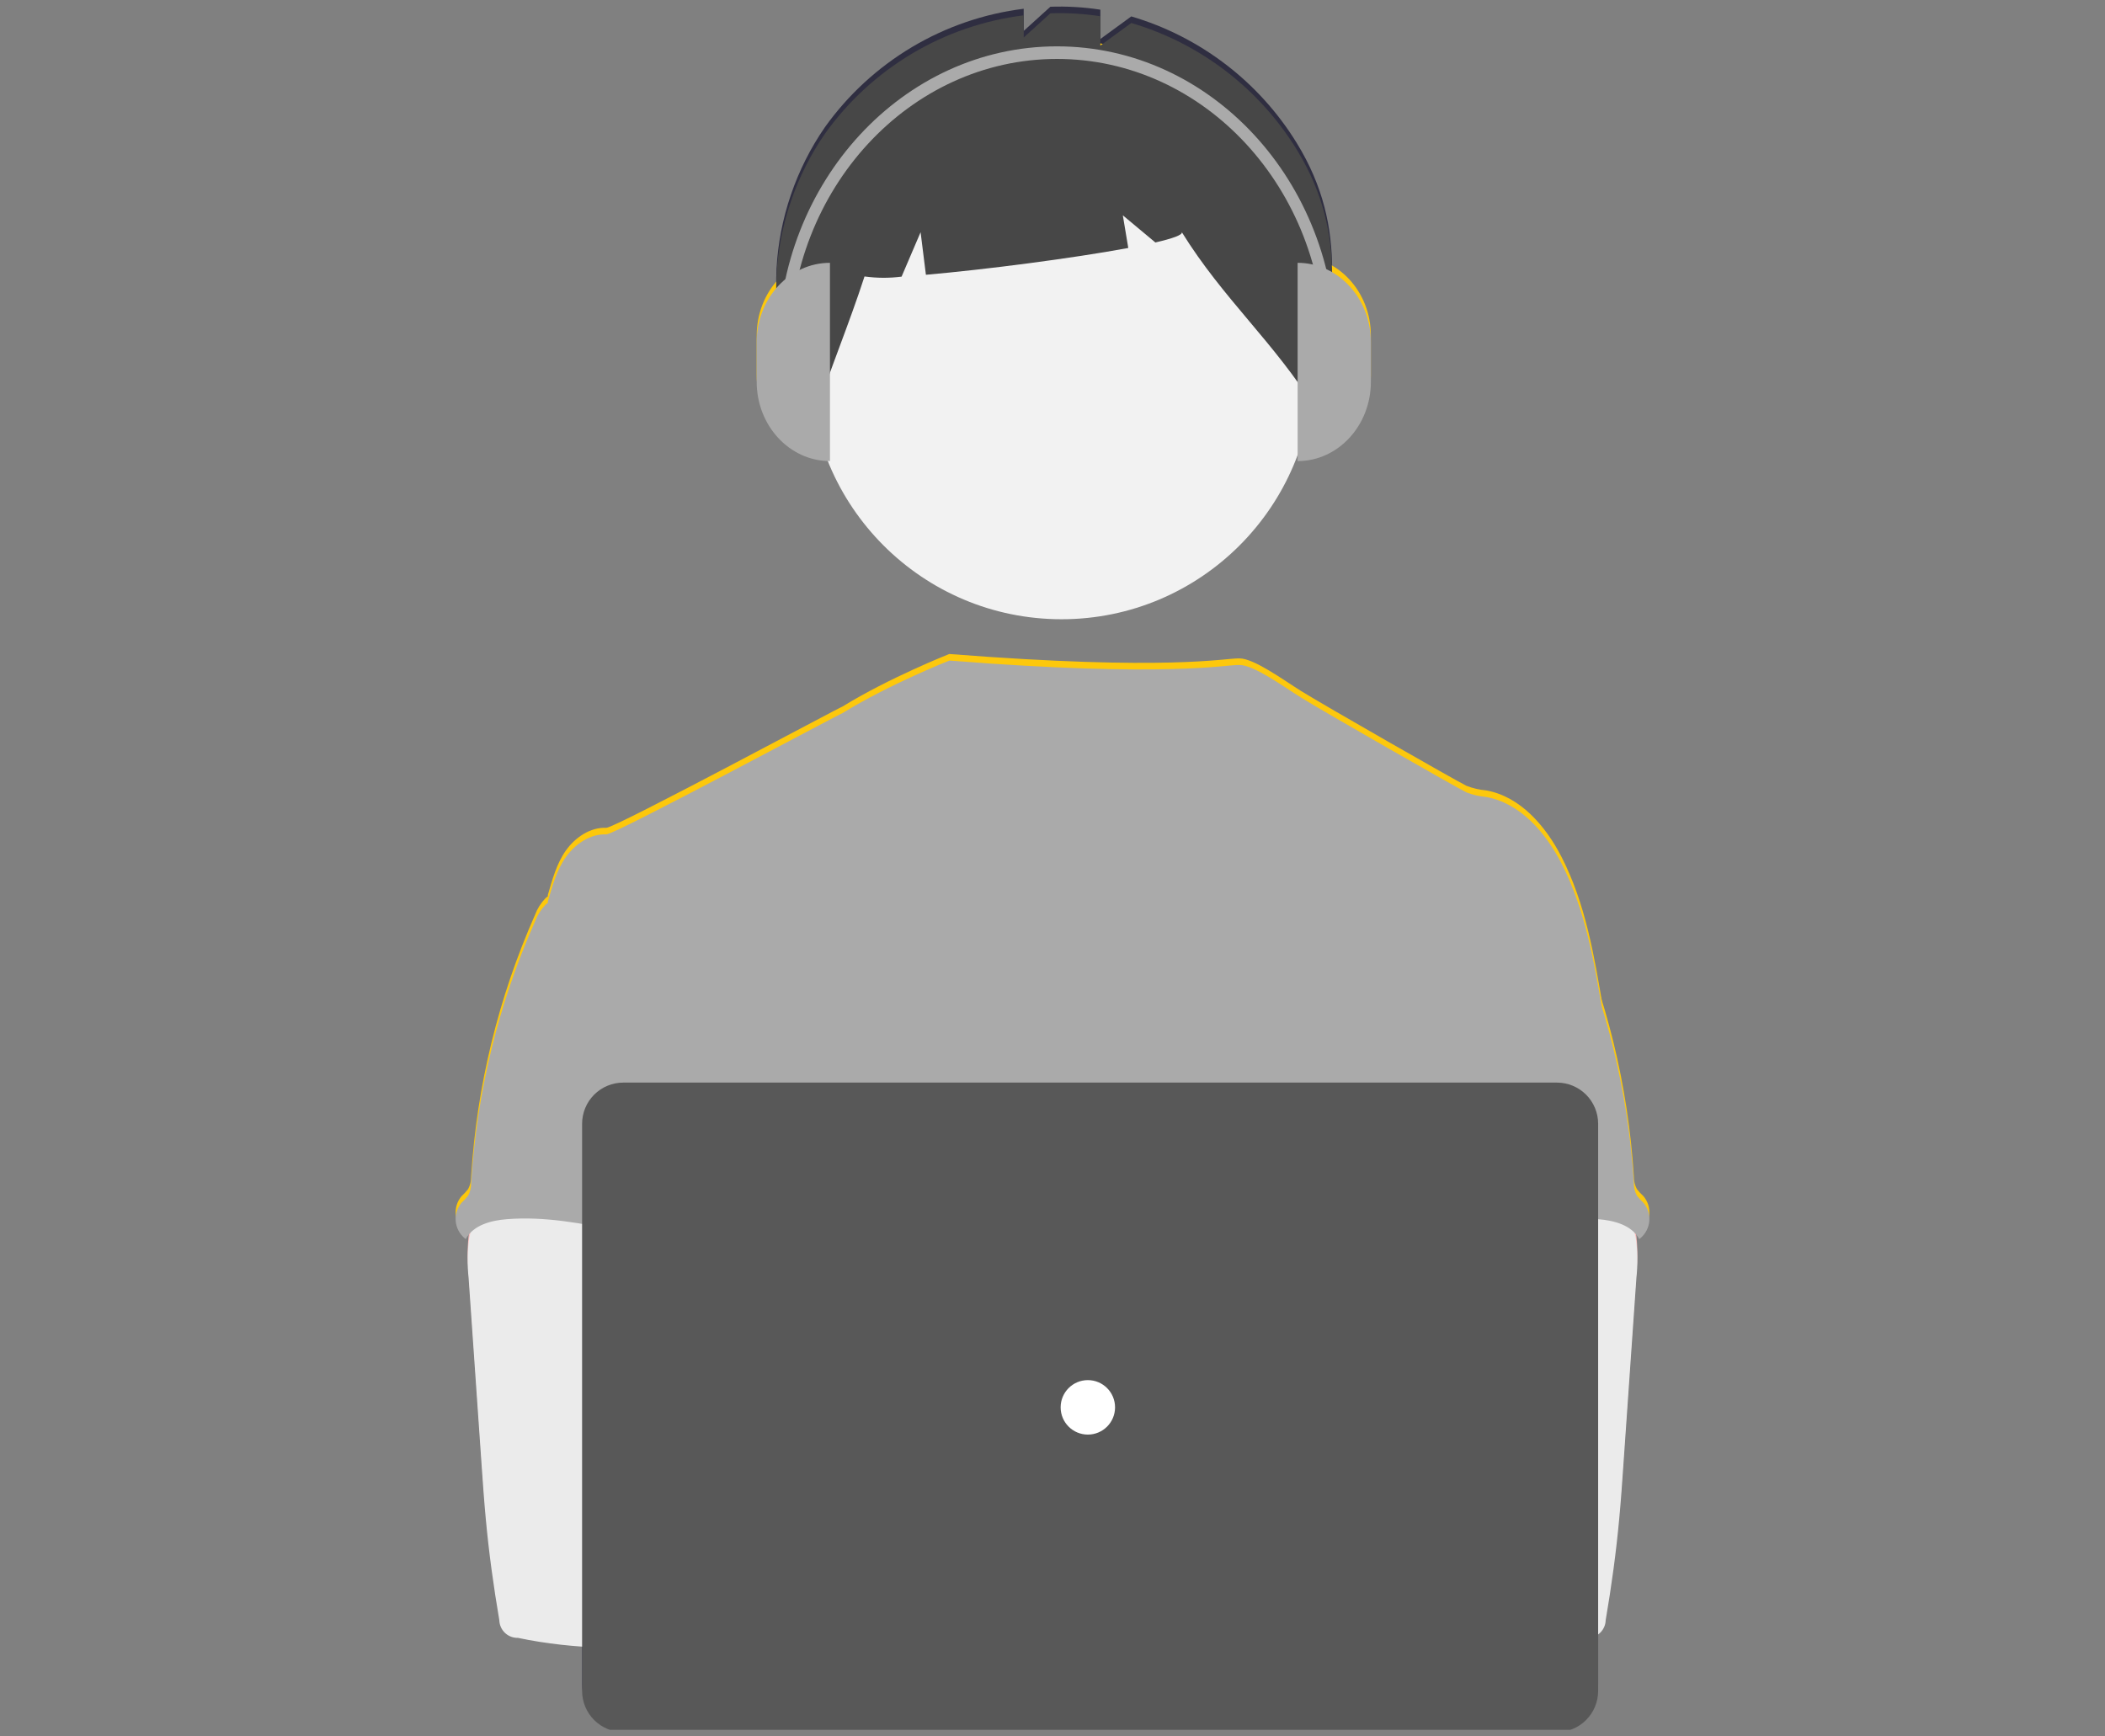 <svg width="160" height="132" viewBox="0 0 160 132" fill="none" xmlns="http://www.w3.org/2000/svg">
<rect x="0" y="0" width="160" height="132" fill="#808080" stroke="none"/>
<g clip-path="url(#clip0_280_53)">
<path d="M80.687 46.574C91.259 46.574 99.829 37.993 99.829 27.408C99.829 16.823 91.259 8.242 80.687 8.242C70.116 8.242 61.546 16.823 61.546 27.408C61.546 37.993 70.116 46.574 80.687 46.574Z" fill="#FEB8B8"/>
<path d="M98.566 10.873C95.704 6.22 91.224 2.791 85.989 1.247L83.639 2.964V0.735C82.382 0.542 81.109 0.468 79.838 0.513L77.811 2.35V0.665C74.809 1.039 71.917 2.031 69.317 3.579C66.718 5.128 64.466 7.199 62.706 9.662C58.303 16.017 57.56 24.858 61.89 31.265C63.079 27.607 64.522 24.175 65.711 20.517C66.645 20.645 67.592 20.649 68.528 20.531L69.974 17.152L70.378 20.388C74.861 19.997 81.51 19.138 85.76 18.351L85.346 15.869L87.819 17.932C89.121 17.632 89.894 17.359 89.83 17.151C92.991 22.253 96.859 25.512 100.019 30.614C101.22 23.42 102.601 17.438 98.566 10.873Z" fill="#2F2E41"/>
<path d="M121.856 76.694C121.197 72.729 120.518 68.688 118.678 65.116C117.468 62.776 115.548 60.547 112.96 60.084C112.45 60.039 111.949 59.923 111.471 59.739C110.713 59.373 100.521 53.548 98.901 52.533C97.51 51.662 95.314 50.05 94.207 50.05C93.094 50.025 88.823 51.02 72.154 49.716C72.154 49.716 67.575 51.523 64.032 53.714C63.978 53.679 46.731 62.952 46.084 62.928C44.856 62.876 43.716 63.663 43.012 64.653C42.309 65.644 41.979 66.87 41.634 68.056C45.401 76.456 48.847 84.866 52.615 93.266C52.791 93.582 52.885 93.938 52.887 94.3C52.812 94.676 52.651 95.03 52.419 95.335C50.571 98.306 50.63 102.044 50.832 105.536C51.034 109.029 51.283 112.718 49.725 115.848C49.301 116.708 48.749 117.494 48.346 118.354C47.402 120.3 47.06 126.526 47.612 128.617L116.718 130.6C115.232 126.51 121.856 76.694 121.856 76.694Z" fill="#FDC80C"/>
<path d="M35.66 93.638C35.523 94.637 35.509 95.649 35.619 96.651L36.609 110.894C36.703 112.236 36.794 113.575 36.92 114.914C37.157 117.513 37.513 120.091 37.953 122.665C37.963 123.031 38.117 123.377 38.382 123.629C38.647 123.881 39.001 124.017 39.366 124.007C43.726 124.931 48.231 124.894 52.681 124.643C59.471 124.263 76.842 123.545 77.903 122.165C78.965 120.784 78.346 118.551 76.962 117.435C75.579 116.319 52.654 113.598 52.654 113.598C52.878 111.82 53.554 110.147 54.195 108.459C55.346 105.466 56.422 102.375 56.442 99.169C56.463 95.963 55.257 92.592 52.634 90.755C50.476 89.247 47.698 88.967 45.069 89.029C43.156 89.085 39.85 88.626 38.103 89.375C36.72 89.984 35.919 92.283 35.66 93.638Z" fill="#FBBEBE"/>
<path d="M41.434 68.311C41.099 68.663 40.839 69.081 40.67 69.537C37.884 75.824 36.238 82.557 35.81 89.422C35.817 89.756 35.74 90.088 35.586 90.385C35.434 90.582 35.264 90.766 35.079 90.933C34.918 91.124 34.796 91.346 34.72 91.584C34.645 91.822 34.617 92.073 34.638 92.323C34.659 92.572 34.729 92.815 34.844 93.037C34.958 93.259 35.116 93.456 35.307 93.618C35.338 93.644 35.37 93.67 35.403 93.694C35.972 92.623 37.333 92.272 38.543 92.179C44.337 91.72 49.996 94.419 55.807 94.215C55.397 92.797 54.808 91.434 54.473 89.998C52.995 83.624 56.683 76.684 54.422 70.545C53.97 69.316 53.215 68.108 52.026 67.57C51.534 67.371 51.019 67.235 50.493 67.163C49.024 66.898 46.101 65.762 44.682 66.218C44.158 66.387 43.951 66.88 43.517 67.179C42.857 67.601 41.981 67.756 41.434 68.311Z" fill="#FDC80C"/>
<path d="M121.897 89.375C120.15 88.626 116.844 89.085 114.931 89.029C112.302 88.967 109.524 89.247 107.366 90.755C104.743 92.592 103.537 95.963 103.558 99.169C103.578 102.375 104.654 105.466 105.805 108.459C106.446 110.147 107.122 111.82 107.346 113.598C107.346 113.598 84.421 116.319 83.038 117.435C81.654 118.551 81.035 120.784 82.097 122.165C83.158 123.545 116.274 124.931 120.634 124.007C120.999 124.017 121.353 123.881 121.618 123.629C121.883 123.377 122.037 123.031 122.047 122.665C122.487 120.091 122.842 117.513 123.08 114.914C123.206 113.575 123.297 112.236 123.39 110.894L124.381 96.651C124.491 95.649 124.478 94.637 124.34 93.638C124.081 92.283 123.28 89.984 121.897 89.375Z" fill="#FBBEBE"/>
<path d="M116.483 67.179C116.049 66.88 115.842 66.387 115.318 66.218C113.899 65.762 110.976 66.898 109.507 67.163C108.981 67.235 108.466 67.371 107.974 67.57C106.785 68.108 106.03 69.316 105.578 70.545C103.317 76.684 107.005 83.624 105.527 89.998C105.192 91.434 104.603 92.797 104.193 94.215C110.004 94.419 115.663 91.72 121.457 92.179C122.667 92.272 124.028 92.623 124.597 93.694C124.63 93.67 124.662 93.644 124.693 93.618C124.884 93.456 125.042 93.259 125.156 93.037C125.271 92.815 125.341 92.572 125.362 92.323C125.383 92.073 125.355 91.822 125.28 91.584C125.204 91.346 125.082 91.124 124.921 90.933C124.736 90.766 124.566 90.582 124.414 90.385C124.26 90.088 124.183 89.756 124.19 89.422C123.762 82.557 122.116 75.824 119.33 69.537C119.161 69.08 118.901 68.663 118.565 68.311C118.019 67.756 117.143 67.601 116.483 67.179Z" fill="#FDC80C"/>
<path d="M75.018 124.688C77.871 124.688 80.184 122.372 80.184 119.515C80.184 116.658 77.871 114.342 75.018 114.342C72.165 114.342 69.852 116.658 69.852 119.515C69.852 122.372 72.165 124.688 75.018 124.688Z" fill="#FBBEBE"/>
<path d="M86.458 124.688C89.311 124.688 91.624 122.372 91.624 119.515C91.624 116.658 89.311 114.342 86.458 114.342C83.605 114.342 81.291 116.658 81.291 119.515C81.291 122.372 83.605 124.688 86.458 124.688Z" fill="#FBBEBE"/>
<path d="M118.348 131.171H47.371C46.542 131.17 45.748 130.84 45.161 130.254C44.575 129.667 44.246 128.872 44.245 128.042V84.927C44.246 84.097 44.575 83.302 45.161 82.715C45.748 82.128 46.542 81.798 47.371 81.797H118.348C119.177 81.798 119.972 82.128 120.558 82.715C121.144 83.302 121.473 84.097 121.474 84.927V128.042C121.473 128.872 121.144 129.667 120.558 130.254C119.972 130.84 119.177 131.17 118.348 131.171Z" fill="#3F3D56"/>
<path d="M82.687 108.555C83.829 108.555 84.755 107.628 84.755 106.484C84.755 105.341 83.829 104.414 82.687 104.414C81.545 104.414 80.619 105.341 80.619 106.484C80.619 107.628 81.545 108.555 82.687 108.555Z" fill="white"/>
<path d="M63.085 34.551C60.01 34.551 57.516 31.852 57.516 28.522V25.508C57.516 22.178 60.01 19.479 63.085 19.479L63.085 34.551Z" fill="#FDC80C"/>
<path d="M98.631 19.479C101.706 19.479 104.2 22.178 104.2 25.508V28.523C104.2 31.852 101.706 34.552 98.631 34.552V19.479Z" fill="#FDC80C"/>
<path d="M101.549 25.982H100.665C100.665 13.85 91.549 3.98 80.343 3.98C69.137 3.98 60.02 13.85 60.02 25.982H59.136C59.136 13.322 68.649 3.023 80.343 3.023C92.036 3.023 101.549 13.322 101.549 25.982Z" fill="#FDC80C"/>
<path d="M80.687 47.074C91.259 47.074 99.829 38.493 99.829 27.908C99.829 17.323 91.259 8.742 80.687 8.742C70.116 8.742 61.546 17.323 61.546 27.908C61.546 38.493 70.116 47.074 80.687 47.074Z" fill="#F2F2F2"/>
<path d="M98.566 11.373C95.704 6.72 91.224 3.291 85.989 1.747L83.639 3.464V1.235C82.382 1.042 81.109 0.968 79.838 1.013L77.811 2.85V1.165C74.809 1.539 71.917 2.531 69.317 4.079C66.718 5.628 64.466 7.699 62.706 10.162C58.303 16.517 57.56 25.358 61.89 31.765C63.079 28.107 64.522 24.675 65.711 21.017C66.645 21.145 67.592 21.149 68.528 21.031L69.974 17.652L70.378 20.888C74.861 20.497 81.51 19.638 85.76 18.851L85.346 16.369L87.819 18.432C89.121 18.132 89.894 17.859 89.83 17.651C92.991 22.753 96.859 26.012 100.019 31.114C101.22 23.92 102.601 17.938 98.566 11.373Z" fill="#474747"/>
<path d="M121.856 77.194C121.197 73.229 120.519 69.188 118.678 65.616C117.468 63.276 115.548 61.047 112.96 60.584C112.45 60.539 111.949 60.423 111.471 60.239C110.713 59.873 100.521 54.048 98.901 53.033C97.51 52.162 95.314 50.55 94.207 50.55C93.094 50.525 88.823 51.52 72.154 50.216C72.154 50.216 67.575 52.023 64.032 54.214C63.978 54.179 46.731 63.452 46.084 63.428C44.856 63.376 43.716 64.163 43.012 65.153C42.309 66.144 41.979 67.37 41.634 68.556C45.401 76.956 48.847 85.366 52.615 93.766C52.791 94.082 52.885 94.438 52.887 94.8C52.812 95.176 52.651 95.53 52.419 95.835C50.571 98.806 50.63 102.544 50.832 106.036C51.034 109.529 51.283 113.218 49.725 116.348C49.301 117.208 48.749 117.994 48.346 118.854C47.402 120.8 47.06 127.026 47.612 129.117L116.718 131.1C115.232 127.01 121.856 77.194 121.856 77.194Z" fill="#AAAAAA"/>
<path d="M35.66 94.138C35.523 95.137 35.509 96.149 35.619 97.151L36.609 111.394C36.703 112.736 36.794 114.075 36.92 115.414C37.157 118.013 37.513 120.591 37.953 123.165C37.963 123.531 38.117 123.877 38.382 124.129C38.647 124.381 39.001 124.517 39.366 124.507C43.726 125.431 48.231 125.394 52.681 125.143C59.471 124.763 76.842 124.045 77.903 122.665C78.965 121.284 78.346 119.051 76.962 117.935C75.579 116.819 52.654 114.098 52.654 114.098C52.878 112.32 53.554 110.647 54.195 108.959C55.346 105.966 56.422 102.875 56.442 99.669C56.463 96.463 55.257 93.092 52.634 91.255C50.476 89.747 47.698 89.467 45.069 89.529C43.156 89.585 39.85 89.126 38.103 89.875C36.72 90.484 35.919 92.783 35.66 94.138Z" fill="#EBEBEB"/>
<path d="M41.434 68.811C41.099 69.163 40.839 69.581 40.67 70.037C37.884 76.324 36.238 83.057 35.81 89.922C35.817 90.256 35.74 90.588 35.586 90.885C35.434 91.082 35.264 91.266 35.079 91.433C34.918 91.624 34.796 91.846 34.72 92.084C34.645 92.322 34.617 92.573 34.638 92.823C34.659 93.072 34.729 93.315 34.844 93.537C34.958 93.759 35.116 93.956 35.307 94.118C35.338 94.144 35.37 94.17 35.403 94.194C35.972 93.123 37.333 92.772 38.543 92.679C44.337 92.22 49.996 94.919 55.807 94.715C55.397 93.297 54.808 91.934 54.473 90.498C52.995 84.124 56.683 77.184 54.422 71.045C53.97 69.816 53.215 68.608 52.026 68.07C51.534 67.871 51.019 67.735 50.493 67.663C49.024 67.398 46.101 66.262 44.682 66.718C44.158 66.887 43.951 67.38 43.517 67.679C42.857 68.101 41.981 68.256 41.434 68.811Z" fill="#AAAAAA"/>
<path d="M121.897 89.875C120.15 89.126 116.844 89.585 114.931 89.529C112.302 89.467 109.524 89.747 107.366 91.255C104.743 93.092 103.537 96.463 103.558 99.669C103.578 102.875 104.654 105.966 105.805 108.959C106.446 110.647 107.122 112.32 107.346 114.098C107.346 114.098 84.421 116.819 83.038 117.935C81.654 119.051 81.035 121.284 82.097 122.665C83.158 124.045 116.274 125.431 120.634 124.507C120.999 124.517 121.353 124.381 121.618 124.129C121.883 123.877 122.037 123.531 122.047 123.165C122.487 120.591 122.842 118.013 123.08 115.414C123.206 114.075 123.297 112.736 123.39 111.394L124.381 97.151C124.491 96.149 124.478 95.137 124.34 94.138C124.081 92.783 123.28 90.484 121.897 89.875Z" fill="#EBEBEB"/>
<path d="M116.483 67.679C116.049 67.38 115.842 66.887 115.318 66.718C113.899 66.262 110.976 67.398 109.507 67.663C108.981 67.735 108.466 67.871 107.974 68.07C106.785 68.608 106.03 69.816 105.578 71.045C103.317 77.184 107.005 84.124 105.527 90.498C105.192 91.934 104.603 93.297 104.193 94.715C110.004 94.919 115.663 92.22 121.457 92.679C122.667 92.772 124.028 93.123 124.597 94.194C124.63 94.17 124.662 94.144 124.693 94.118C124.884 93.956 125.042 93.759 125.156 93.537C125.271 93.315 125.341 93.072 125.362 92.823C125.383 92.573 125.355 92.322 125.28 92.084C125.204 91.846 125.082 91.624 124.921 91.433C124.736 91.266 124.566 91.082 124.414 90.885C124.26 90.588 124.183 90.256 124.19 89.922C123.762 83.057 122.116 76.324 119.33 70.037C119.161 69.58 118.901 69.163 118.565 68.811C118.019 68.256 117.143 68.101 116.483 67.679Z" fill="#AAAAAA"/>
<path d="M75.018 125.188C77.871 125.188 80.184 122.872 80.184 120.015C80.184 117.158 77.871 114.842 75.018 114.842C72.165 114.842 69.852 117.158 69.852 120.015C69.852 122.872 72.165 125.188 75.018 125.188Z" fill="#EBEBEB"/>
<path d="M86.458 125.188C89.311 125.188 91.624 122.872 91.624 120.015C91.624 117.158 89.311 114.842 86.458 114.842C83.605 114.842 81.291 117.158 81.291 120.015C81.291 122.872 83.605 125.188 86.458 125.188Z" fill="#EBEBEB"/>
<path d="M118.348 131.671H47.371C46.542 131.67 45.748 131.34 45.161 130.754C44.575 130.167 44.246 129.372 44.245 128.542V85.427C44.246 84.597 44.575 83.802 45.161 83.215C45.748 82.628 46.542 82.298 47.371 82.297H118.348C119.177 82.298 119.972 82.628 120.558 83.215C121.144 83.802 121.473 84.597 121.474 85.427V128.542C121.473 129.372 121.144 130.167 120.558 130.754C119.972 131.34 119.177 131.67 118.348 131.671Z" fill="#585858"/>
<path d="M82.687 109.055C83.829 109.055 84.755 108.128 84.755 106.984C84.755 105.841 83.829 104.914 82.687 104.914C81.545 104.914 80.619 105.841 80.619 106.984C80.619 108.128 81.545 109.055 82.687 109.055Z" fill="white"/>
<path d="M63.085 35.051C60.01 35.051 57.516 32.352 57.516 29.022V26.008C57.516 22.678 60.01 19.979 63.085 19.979L63.085 35.051Z" fill="#AAAAAA"/>
<path d="M98.631 19.979C101.706 19.979 104.2 22.678 104.2 26.008V29.023C104.2 32.352 101.706 35.052 98.631 35.052V19.979Z" fill="#AAAAAA"/>
<path d="M101.549 26.482H100.665C100.665 14.35 91.549 4.48 80.343 4.48C69.137 4.48 60.02 14.35 60.02 26.482H59.136C59.136 13.822 68.649 3.523 80.343 3.523C92.036 3.523 101.549 13.822 101.549 26.482Z" fill="#AAAAAA"/>
</g>
<defs>
<clipPath id="clip0_280_53">
<rect width="238" height="131" fill="white" transform="translate(-39 0.5)"/>
</clipPath>
</defs>
</svg>
